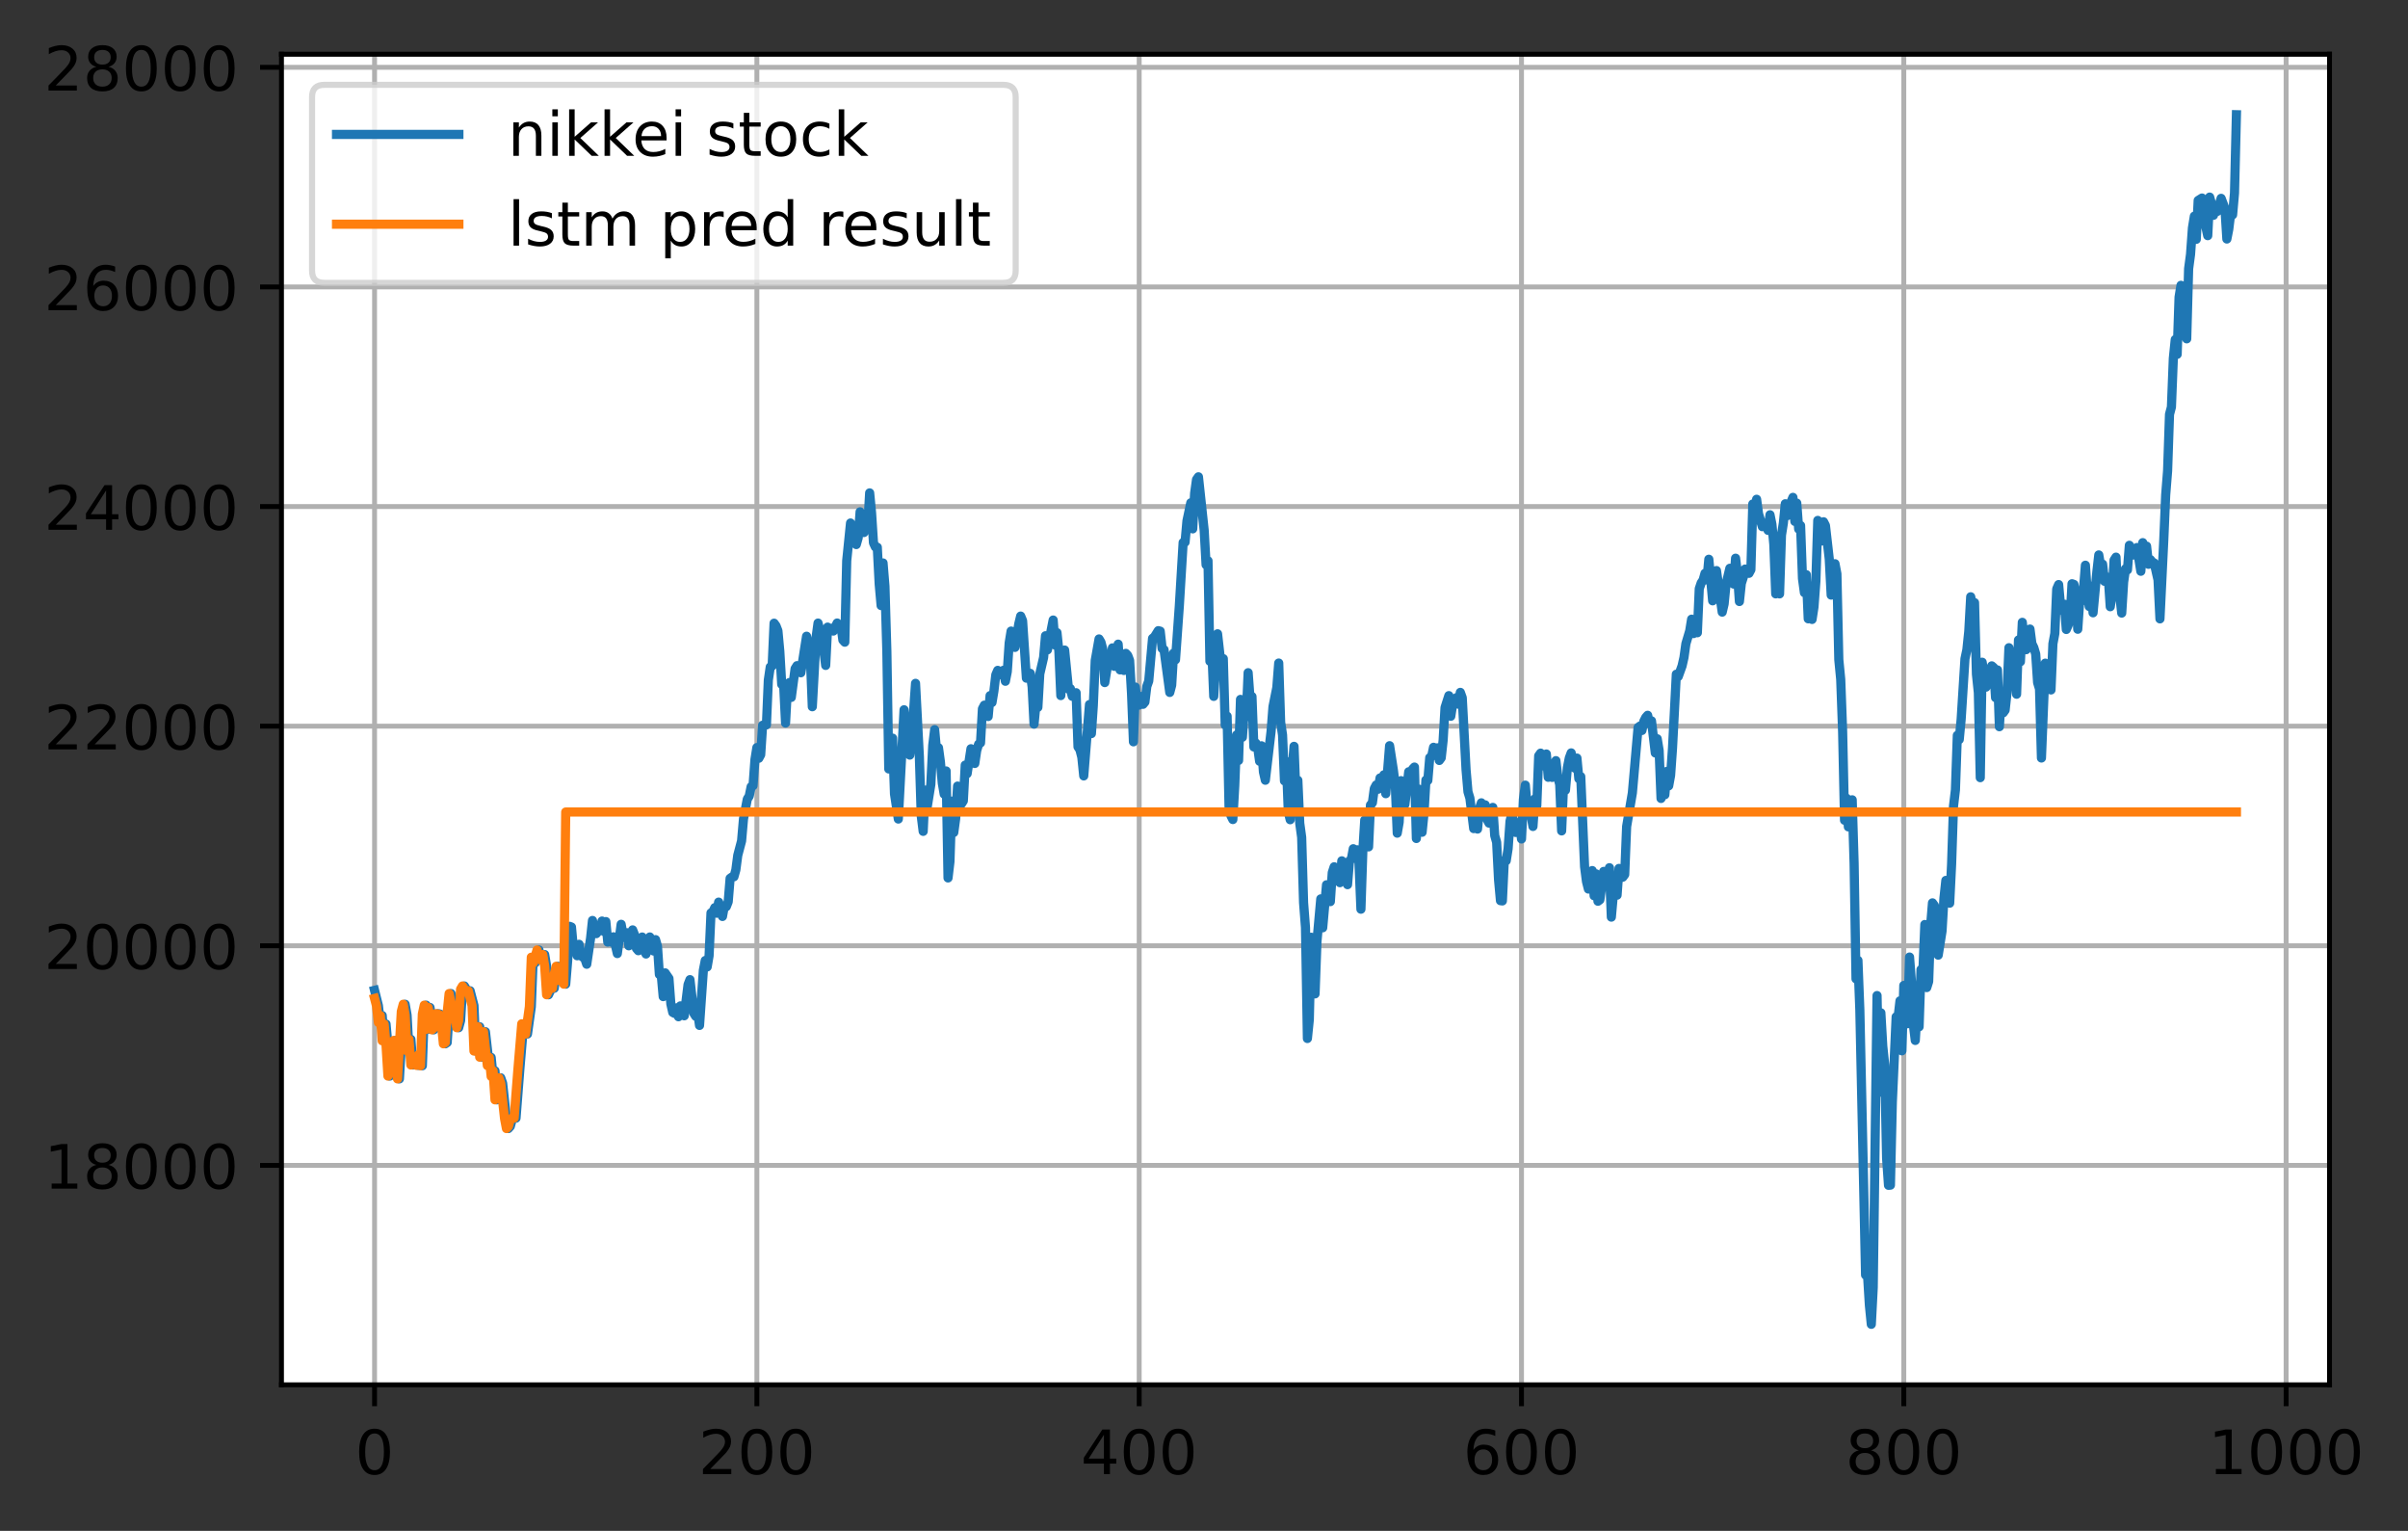 <?xml version="1.0" encoding="utf-8" standalone="no"?>
<!DOCTYPE svg PUBLIC "-//W3C//DTD SVG 1.1//EN"
  "http://www.w3.org/Graphics/SVG/1.1/DTD/svg11.dtd">
<!-- Created with matplotlib (https://matplotlib.org/) -->
<svg height="250.183pt" version="1.1" viewBox="0 0 393.644 250.183" width="393.644pt" xmlns="http://www.w3.org/2000/svg" xmlns:xlink="http://www.w3.org/1999/xlink">
 <rect x="0" y="0" width="393.644" height="250.183" fill="#333333" stroke="none"/>
 <defs>
  <style type="text/css">*{stroke-linecap:butt;stroke-linejoin:round;}</style>
 </defs>
 <g id="figure_1">
  <g id="patch_1">
   <path d="M 0 250.183 
L 393.644 250.183 
L 393.644 0 
L 0 0 
z
" style="fill:none;"/>
  </g>
  <g id="axes_1">
   <g id="patch_2">
    <path d="M 46.013 226.305 
L 380.812 226.305 
L 380.812 8.865 
L 46.013 8.865 
z
" style="fill:#ffffff;"/>
   </g>
   <g id="matplotlib.axis_1">
    <g id="xtick_1">
     <g id="line2d_1">
      <path clip-path="url(#p14990eeaae)" d="M 61.231 226.305 
L 61.231 8.865 
" style="fill:none;stroke:#b0b0b0;stroke-linecap:square;stroke-width:0.8;"/>
     </g>
     <g id="line2d_2">
      <defs>
       <path d="M 0 0 
L 0 3.5 
" id="mc5fdf3aca5" style="stroke:#000000;stroke-width:0.8;"/>
      </defs>
      <g>
       <use style="stroke:#000000;stroke-width:0.8;" x="61.231" xlink:href="#mc5fdf3aca5" y="226.305"/>
      </g>
     </g>
     <g id="text_1">
      <!-- 0 -->
      <g transform="translate(58.049 240.904)scale(0.1 -0.1)">
       <defs>
        <path d="M 31.781 66.406 
Q 24.172 66.406 20.328 58.906 
Q 16.5 51.422 16.5 36.375 
Q 16.5 21.391 20.328 13.891 
Q 24.172 6.391 31.781 6.391 
Q 39.453 6.391 43.281 13.891 
Q 47.125 21.391 47.125 36.375 
Q 47.125 51.422 43.281 58.906 
Q 39.453 66.406 31.781 66.406 
z
M 31.781 74.219 
Q 44.047 74.219 50.516 64.516 
Q 56.984 54.828 56.984 36.375 
Q 56.984 17.969 50.516 8.266 
Q 44.047 -1.422 31.781 -1.422 
Q 19.531 -1.422 13.062 8.266 
Q 6.594 17.969 6.594 36.375 
Q 6.594 54.828 13.062 64.516 
Q 19.531 74.219 31.781 74.219 
z
" id="DejaVuSans-48"/>
       </defs>
       <use xlink:href="#DejaVuSans-48"/>
      </g>
     </g>
    </g>
    <g id="xtick_2">
     <g id="line2d_3">
      <path clip-path="url(#p14990eeaae)" d="M 123.728 226.305 
L 123.728 8.865 
" style="fill:none;stroke:#b0b0b0;stroke-linecap:square;stroke-width:0.8;"/>
     </g>
     <g id="line2d_4">
      <g>
       <use style="stroke:#000000;stroke-width:0.8;" x="123.728" xlink:href="#mc5fdf3aca5" y="226.305"/>
      </g>
     </g>
     <g id="text_2">
      <!-- 200 -->
      <g transform="translate(114.185 240.904)scale(0.1 -0.1)">
       <defs>
        <path d="M 19.188 8.297 
L 53.609 8.297 
L 53.609 0 
L 7.328 0 
L 7.328 8.297 
Q 12.938 14.109 22.625 23.891 
Q 32.328 33.688 34.812 36.531 
Q 39.547 41.844 41.422 45.531 
Q 43.312 49.219 43.312 52.781 
Q 43.312 58.594 39.234 62.25 
Q 35.156 65.922 28.609 65.922 
Q 23.969 65.922 18.812 64.312 
Q 13.672 62.703 7.812 59.422 
L 7.812 69.391 
Q 13.766 71.781 18.938 73 
Q 24.125 74.219 28.422 74.219 
Q 39.75 74.219 46.484 68.547 
Q 53.219 62.891 53.219 53.422 
Q 53.219 48.922 51.531 44.891 
Q 49.859 40.875 45.406 35.406 
Q 44.188 33.984 37.641 27.219 
Q 31.109 20.453 19.188 8.297 
z
" id="DejaVuSans-50"/>
       </defs>
       <use xlink:href="#DejaVuSans-50"/>
       <use x="63.623" xlink:href="#DejaVuSans-48"/>
       <use x="127.246" xlink:href="#DejaVuSans-48"/>
      </g>
     </g>
    </g>
    <g id="xtick_3">
     <g id="line2d_5">
      <path clip-path="url(#p14990eeaae)" d="M 186.226 226.305 
L 186.226 8.865 
" style="fill:none;stroke:#b0b0b0;stroke-linecap:square;stroke-width:0.8;"/>
     </g>
     <g id="line2d_6">
      <g>
       <use style="stroke:#000000;stroke-width:0.8;" x="186.226" xlink:href="#mc5fdf3aca5" y="226.305"/>
      </g>
     </g>
     <g id="text_3">
      <!-- 400 -->
      <g transform="translate(176.682 240.904)scale(0.1 -0.1)">
       <defs>
        <path d="M 37.797 64.312 
L 12.891 25.391 
L 37.797 25.391 
z
M 35.203 72.906 
L 47.609 72.906 
L 47.609 25.391 
L 58.016 25.391 
L 58.016 17.188 
L 47.609 17.188 
L 47.609 0 
L 37.797 0 
L 37.797 17.188 
L 4.891 17.188 
L 4.891 26.703 
z
" id="DejaVuSans-52"/>
       </defs>
       <use xlink:href="#DejaVuSans-52"/>
       <use x="63.623" xlink:href="#DejaVuSans-48"/>
       <use x="127.246" xlink:href="#DejaVuSans-48"/>
      </g>
     </g>
    </g>
    <g id="xtick_4">
     <g id="line2d_7">
      <path clip-path="url(#p14990eeaae)" d="M 248.724 226.305 
L 248.724 8.865 
" style="fill:none;stroke:#b0b0b0;stroke-linecap:square;stroke-width:0.8;"/>
     </g>
     <g id="line2d_8">
      <g>
       <use style="stroke:#000000;stroke-width:0.8;" x="248.724" xlink:href="#mc5fdf3aca5" y="226.305"/>
      </g>
     </g>
     <g id="text_4">
      <!-- 600 -->
      <g transform="translate(239.18 240.904)scale(0.1 -0.1)">
       <defs>
        <path d="M 33.016 40.375 
Q 26.375 40.375 22.484 35.828 
Q 18.609 31.297 18.609 23.391 
Q 18.609 15.531 22.484 10.953 
Q 26.375 6.391 33.016 6.391 
Q 39.656 6.391 43.531 10.953 
Q 47.406 15.531 47.406 23.391 
Q 47.406 31.297 43.531 35.828 
Q 39.656 40.375 33.016 40.375 
z
M 52.594 71.297 
L 52.594 62.312 
Q 48.875 64.062 45.094 64.984 
Q 41.312 65.922 37.594 65.922 
Q 27.828 65.922 22.672 59.328 
Q 17.531 52.734 16.797 39.406 
Q 19.672 43.656 24.016 45.922 
Q 28.375 48.188 33.594 48.188 
Q 44.578 48.188 50.953 41.516 
Q 57.328 34.859 57.328 23.391 
Q 57.328 12.156 50.688 5.359 
Q 44.047 -1.422 33.016 -1.422 
Q 20.359 -1.422 13.672 8.266 
Q 6.984 17.969 6.984 36.375 
Q 6.984 53.656 15.188 63.938 
Q 23.391 74.219 37.203 74.219 
Q 40.922 74.219 44.703 73.484 
Q 48.484 72.75 52.594 71.297 
z
" id="DejaVuSans-54"/>
       </defs>
       <use xlink:href="#DejaVuSans-54"/>
       <use x="63.623" xlink:href="#DejaVuSans-48"/>
       <use x="127.246" xlink:href="#DejaVuSans-48"/>
      </g>
     </g>
    </g>
    <g id="xtick_5">
     <g id="line2d_9">
      <path clip-path="url(#p14990eeaae)" d="M 311.221 226.305 
L 311.221 8.865 
" style="fill:none;stroke:#b0b0b0;stroke-linecap:square;stroke-width:0.8;"/>
     </g>
     <g id="line2d_10">
      <g>
       <use style="stroke:#000000;stroke-width:0.8;" x="311.221" xlink:href="#mc5fdf3aca5" y="226.305"/>
      </g>
     </g>
     <g id="text_5">
      <!-- 800 -->
      <g transform="translate(301.678 240.904)scale(0.1 -0.1)">
       <defs>
        <path d="M 31.781 34.625 
Q 24.75 34.625 20.719 30.859 
Q 16.703 27.094 16.703 20.516 
Q 16.703 13.922 20.719 10.156 
Q 24.75 6.391 31.781 6.391 
Q 38.812 6.391 42.859 10.172 
Q 46.922 13.969 46.922 20.516 
Q 46.922 27.094 42.891 30.859 
Q 38.875 34.625 31.781 34.625 
z
M 21.922 38.812 
Q 15.578 40.375 12.031 44.719 
Q 8.5 49.078 8.5 55.328 
Q 8.5 64.062 14.719 69.141 
Q 20.953 74.219 31.781 74.219 
Q 42.672 74.219 48.875 69.141 
Q 55.078 64.062 55.078 55.328 
Q 55.078 49.078 51.531 44.719 
Q 48 40.375 41.703 38.812 
Q 48.828 37.156 52.797 32.312 
Q 56.781 27.484 56.781 20.516 
Q 56.781 9.906 50.312 4.234 
Q 43.844 -1.422 31.781 -1.422 
Q 19.734 -1.422 13.25 4.234 
Q 6.781 9.906 6.781 20.516 
Q 6.781 27.484 10.781 32.312 
Q 14.797 37.156 21.922 38.812 
z
M 18.312 54.391 
Q 18.312 48.734 21.844 45.562 
Q 25.391 42.391 31.781 42.391 
Q 38.141 42.391 41.719 45.562 
Q 45.312 48.734 45.312 54.391 
Q 45.312 60.062 41.719 63.234 
Q 38.141 66.406 31.781 66.406 
Q 25.391 66.406 21.844 63.234 
Q 18.312 60.062 18.312 54.391 
z
" id="DejaVuSans-56"/>
       </defs>
       <use xlink:href="#DejaVuSans-56"/>
       <use x="63.623" xlink:href="#DejaVuSans-48"/>
       <use x="127.246" xlink:href="#DejaVuSans-48"/>
      </g>
     </g>
    </g>
    <g id="xtick_6">
     <g id="line2d_11">
      <path clip-path="url(#p14990eeaae)" d="M 373.719 226.305 
L 373.719 8.865 
" style="fill:none;stroke:#b0b0b0;stroke-linecap:square;stroke-width:0.8;"/>
     </g>
     <g id="line2d_12">
      <g>
       <use style="stroke:#000000;stroke-width:0.8;" x="373.719" xlink:href="#mc5fdf3aca5" y="226.305"/>
      </g>
     </g>
     <g id="text_6">
      <!-- 1000 -->
      <g transform="translate(360.994 240.904)scale(0.1 -0.1)">
       <defs>
        <path d="M 12.406 8.297 
L 28.516 8.297 
L 28.516 63.922 
L 10.984 60.406 
L 10.984 69.391 
L 28.422 72.906 
L 38.281 72.906 
L 38.281 8.297 
L 54.391 8.297 
L 54.391 0 
L 12.406 0 
z
" id="DejaVuSans-49"/>
       </defs>
       <use xlink:href="#DejaVuSans-49"/>
       <use x="63.623" xlink:href="#DejaVuSans-48"/>
       <use x="127.246" xlink:href="#DejaVuSans-48"/>
       <use x="190.869" xlink:href="#DejaVuSans-48"/>
      </g>
     </g>
    </g>
   </g>
   <g id="matplotlib.axis_2">
    <g id="ytick_1">
     <g id="line2d_13">
      <path clip-path="url(#p14990eeaae)" d="M 46.013 190.452 
L 380.812 190.452 
" style="fill:none;stroke:#b0b0b0;stroke-linecap:square;stroke-width:0.8;"/>
     </g>
     <g id="line2d_14">
      <defs>
       <path d="M 0 0 
L -3.5 0 
" id="m6dbe20a1f6" style="stroke:#000000;stroke-width:0.8;"/>
      </defs>
      <g>
       <use style="stroke:#000000;stroke-width:0.8;" x="46.013" xlink:href="#m6dbe20a1f6" y="190.452"/>
      </g>
     </g>
     <g id="text_7">
      <!-- 18000 -->
      <g transform="translate(7.2 194.251)scale(0.1 -0.1)">
       <use xlink:href="#DejaVuSans-49"/>
       <use x="63.623" xlink:href="#DejaVuSans-56"/>
       <use x="127.246" xlink:href="#DejaVuSans-48"/>
       <use x="190.869" xlink:href="#DejaVuSans-48"/>
       <use x="254.492" xlink:href="#DejaVuSans-48"/>
      </g>
     </g>
    </g>
    <g id="ytick_2">
     <g id="line2d_15">
      <path clip-path="url(#p14990eeaae)" d="M 46.013 154.561 
L 380.812 154.561 
" style="fill:none;stroke:#b0b0b0;stroke-linecap:square;stroke-width:0.8;"/>
     </g>
     <g id="line2d_16">
      <g>
       <use style="stroke:#000000;stroke-width:0.8;" x="46.013" xlink:href="#m6dbe20a1f6" y="154.561"/>
      </g>
     </g>
     <g id="text_8">
      <!-- 20000 -->
      <g transform="translate(7.2 158.36)scale(0.1 -0.1)">
       <use xlink:href="#DejaVuSans-50"/>
       <use x="63.623" xlink:href="#DejaVuSans-48"/>
       <use x="127.246" xlink:href="#DejaVuSans-48"/>
       <use x="190.869" xlink:href="#DejaVuSans-48"/>
       <use x="254.492" xlink:href="#DejaVuSans-48"/>
      </g>
     </g>
    </g>
    <g id="ytick_3">
     <g id="line2d_17">
      <path clip-path="url(#p14990eeaae)" d="M 46.013 118.671 
L 380.812 118.671 
" style="fill:none;stroke:#b0b0b0;stroke-linecap:square;stroke-width:0.8;"/>
     </g>
     <g id="line2d_18">
      <g>
       <use style="stroke:#000000;stroke-width:0.8;" x="46.013" xlink:href="#m6dbe20a1f6" y="118.671"/>
      </g>
     </g>
     <g id="text_9">
      <!-- 22000 -->
      <g transform="translate(7.2 122.47)scale(0.1 -0.1)">
       <use xlink:href="#DejaVuSans-50"/>
       <use x="63.623" xlink:href="#DejaVuSans-50"/>
       <use x="127.246" xlink:href="#DejaVuSans-48"/>
       <use x="190.869" xlink:href="#DejaVuSans-48"/>
       <use x="254.492" xlink:href="#DejaVuSans-48"/>
      </g>
     </g>
    </g>
    <g id="ytick_4">
     <g id="line2d_19">
      <path clip-path="url(#p14990eeaae)" d="M 46.013 82.78 
L 380.812 82.78 
" style="fill:none;stroke:#b0b0b0;stroke-linecap:square;stroke-width:0.8;"/>
     </g>
     <g id="line2d_20">
      <g>
       <use style="stroke:#000000;stroke-width:0.8;" x="46.013" xlink:href="#m6dbe20a1f6" y="82.78"/>
      </g>
     </g>
     <g id="text_10">
      <!-- 24000 -->
      <g transform="translate(7.2 86.579)scale(0.1 -0.1)">
       <use xlink:href="#DejaVuSans-50"/>
       <use x="63.623" xlink:href="#DejaVuSans-52"/>
       <use x="127.246" xlink:href="#DejaVuSans-48"/>
       <use x="190.869" xlink:href="#DejaVuSans-48"/>
       <use x="254.492" xlink:href="#DejaVuSans-48"/>
      </g>
     </g>
    </g>
    <g id="ytick_5">
     <g id="line2d_21">
      <path clip-path="url(#p14990eeaae)" d="M 46.013 46.89 
L 380.812 46.89 
" style="fill:none;stroke:#b0b0b0;stroke-linecap:square;stroke-width:0.8;"/>
     </g>
     <g id="line2d_22">
      <g>
       <use style="stroke:#000000;stroke-width:0.8;" x="46.013" xlink:href="#m6dbe20a1f6" y="46.89"/>
      </g>
     </g>
     <g id="text_11">
      <!-- 26000 -->
      <g transform="translate(7.2 50.689)scale(0.1 -0.1)">
       <use xlink:href="#DejaVuSans-50"/>
       <use x="63.623" xlink:href="#DejaVuSans-54"/>
       <use x="127.246" xlink:href="#DejaVuSans-48"/>
       <use x="190.869" xlink:href="#DejaVuSans-48"/>
       <use x="254.492" xlink:href="#DejaVuSans-48"/>
      </g>
     </g>
    </g>
    <g id="ytick_6">
     <g id="line2d_23">
      <path clip-path="url(#p14990eeaae)" d="M 46.013 10.999 
L 380.812 10.999 
" style="fill:none;stroke:#b0b0b0;stroke-linecap:square;stroke-width:0.8;"/>
     </g>
     <g id="line2d_24">
      <g>
       <use style="stroke:#000000;stroke-width:0.8;" x="46.013" xlink:href="#m6dbe20a1f6" y="10.999"/>
      </g>
     </g>
     <g id="text_12">
      <!-- 28000 -->
      <g transform="translate(7.2 14.798)scale(0.1 -0.1)">
       <use xlink:href="#DejaVuSans-50"/>
       <use x="63.623" xlink:href="#DejaVuSans-56"/>
       <use x="127.246" xlink:href="#DejaVuSans-48"/>
       <use x="190.869" xlink:href="#DejaVuSans-48"/>
       <use x="254.492" xlink:href="#DejaVuSans-48"/>
      </g>
     </g>
    </g>
   </g>
   <g id="line2d_25">
    <path clip-path="url(#p14990eeaae)" d="M 61.231 161.844 
L 61.856 164.353 
L 62.168 167.097 
L 62.481 165.962 
L 62.793 170.089 
L 63.106 167.351 
L 63.418 170.797 
L 63.731 175.853 
L 64.043 174.402 
L 64.356 171.21 
L 64.668 170.032 
L 64.981 174.462 
L 65.293 176.311 
L 65.918 165.286 
L 66.23 164.119 
L 66.543 165.887 
L 66.855 171.765 
L 67.168 169.849 
L 67.48 174.039 
L 67.793 173.974 
L 68.105 172.924 
L 68.418 174.108 
L 68.73 172.37 
L 69.043 174.163 
L 69.355 165.707 
L 69.668 164.267 
L 69.98 168.218 
L 70.293 164.647 
L 70.918 168.296 
L 71.23 168.001 
L 71.543 165.661 
L 71.855 165.69 
L 72.168 165.841 
L 72.48 167.418 
L 72.793 170.578 
L 73.105 170.371 
L 73.418 165.444 
L 73.73 162.371 
L 74.355 165.703 
L 74.668 166.331 
L 74.98 167.948 
L 75.293 166.79 
L 75.605 161.657 
L 75.918 161.134 
L 76.543 162.145 
L 76.855 161.916 
L 77.48 164.326 
L 77.793 171.764 
L 78.105 170.976 
L 78.418 167.795 
L 78.73 172.765 
L 79.043 168.866 
L 79.355 168.604 
L 79.98 174.135 
L 80.292 172.807 
L 80.605 175.912 
L 80.917 174.996 
L 81.23 179.737 
L 81.542 178.525 
L 81.855 176.134 
L 82.167 177.031 
L 82.792 182.792 
L 83.105 184.429 
L 83.417 184.077 
L 83.73 182.94 
L 84.042 182.696 
L 84.355 182.727 
L 84.98 174.734 
L 85.605 167.313 
L 85.917 167.987 
L 86.23 168.976 
L 86.855 164.508 
L 87.167 156.433 
L 87.48 157.379 
L 88.105 155.251 
L 88.417 156.645 
L 88.73 156.897 
L 89.042 156 
L 89.355 157.883 
L 89.667 162.567 
L 89.98 161.905 
L 90.292 160.335 
L 90.605 161.501 
L 90.917 159.174 
L 91.23 157.915 
L 91.542 160.181 
L 92.167 160.342 
L 92.48 160.832 
L 92.792 157.073 
L 93.104 151.38 
L 93.417 151.496 
L 93.729 154.922 
L 94.042 154.837 
L 94.354 156.19 
L 94.667 154.323 
L 94.979 156.202 
L 95.604 156.652 
L 95.917 157.579 
L 96.542 153.345 
L 96.854 150.426 
L 97.167 152.071 
L 97.479 152.578 
L 98.104 151.809 
L 98.417 150.522 
L 98.729 152.221 
L 99.042 150.608 
L 99.354 153.961 
L 99.667 153.56 
L 99.979 153.981 
L 100.292 153.096 
L 100.917 155.834 
L 101.542 151.053 
L 101.854 152.796 
L 102.167 152.77 
L 102.479 152.428 
L 102.792 154.563 
L 103.104 154.187 
L 103.417 151.967 
L 103.729 152.771 
L 104.042 154.998 
L 104.354 155.365 
L 104.667 153.661 
L 104.979 153.132 
L 105.292 155.282 
L 105.604 155.904 
L 105.917 154.816 
L 106.229 153.125 
L 106.541 154.036 
L 106.854 155.417 
L 107.166 153.558 
L 107.479 154.633 
L 107.791 159.25 
L 108.104 159.411 
L 108.416 162.868 
L 108.729 158.988 
L 109.354 159.898 
L 109.666 164.065 
L 109.979 165.452 
L 110.291 165.618 
L 110.604 164.707 
L 110.916 166.158 
L 111.229 164.384 
L 111.541 164.433 
L 111.854 166 
L 112.479 160.91 
L 112.791 160.098 
L 113.416 165.583 
L 113.729 166.083 
L 114.041 165.391 
L 114.354 167.575 
L 114.979 158.57 
L 115.291 156.969 
L 115.604 158.017 
L 115.916 156.185 
L 116.229 149.189 
L 116.541 148.99 
L 116.854 148.326 
L 117.166 149.241 
L 117.479 147.427 
L 118.104 149.769 
L 118.416 148.045 
L 118.729 148.168 
L 119.041 147.369 
L 119.354 143.542 
L 119.666 143.316 
L 119.978 143.282 
L 120.291 142.166 
L 120.603 139.783 
L 121.228 137.429 
L 121.541 133.831 
L 122.166 130.584 
L 122.478 130.101 
L 122.791 128.567 
L 123.103 128.404 
L 123.416 124.114 
L 123.728 122.167 
L 124.041 123.918 
L 124.353 123.34 
L 124.666 118.519 
L 125.291 118.462 
L 125.603 111.132 
L 125.916 108.996 
L 126.228 108.83 
L 126.541 101.845 
L 126.853 102.272 
L 127.166 103.082 
L 127.478 106.442 
L 127.791 111.834 
L 128.103 111.851 
L 128.416 118.163 
L 128.728 112.37 
L 129.041 111.55 
L 129.353 113.973 
L 129.978 109.283 
L 130.291 108.786 
L 130.603 109.77 
L 130.916 109.945 
L 131.853 103.973 
L 132.478 107.502 
L 132.791 115.494 
L 133.415 104.116 
L 133.728 101.825 
L 134.04 103.127 
L 134.353 105.067 
L 134.665 106.209 
L 134.978 108.743 
L 135.29 102.488 
L 135.603 103.094 
L 135.915 102.669 
L 136.228 103.128 
L 136.853 101.817 
L 137.165 102.651 
L 137.478 102.319 
L 137.79 104.602 
L 138.103 104.944 
L 138.415 91.639 
L 139.04 85.472 
L 139.978 88.993 
L 140.29 87.897 
L 140.603 83.645 
L 141.228 87.027 
L 141.54 86.225 
L 141.853 86.076 
L 142.165 80.552 
L 142.478 83.843 
L 142.79 88.711 
L 143.103 89.386 
L 143.415 89.432 
L 143.728 95.486 
L 144.04 98.962 
L 144.353 92.002 
L 144.665 95.799 
L 144.978 106.431 
L 145.29 125.665 
L 145.603 125.035 
L 145.915 120.629 
L 146.228 129.75 
L 146.852 133.849 
L 147.79 115.993 
L 148.102 120.015 
L 148.415 119.195 
L 148.727 123.4 
L 149.04 120.595 
L 149.665 111.675 
L 150.29 123.615 
L 150.602 133.356 
L 150.915 135.861 
L 151.227 129.119 
L 151.54 132.081 
L 152.165 128.196 
L 152.477 121.829 
L 152.79 119.243 
L 153.102 122.667 
L 153.415 122.189 
L 153.727 124.476 
L 154.04 127.986 
L 154.352 129.779 
L 154.665 125.993 
L 154.977 143.474 
L 155.29 140.813 
L 155.602 130.922 
L 155.915 136.054 
L 156.227 133.761 
L 156.54 128.463 
L 156.852 129.643 
L 157.165 131.371 
L 157.477 130.882 
L 157.79 125.034 
L 158.102 126.432 
L 158.727 122.362 
L 159.04 124.286 
L 159.352 124.767 
L 159.665 122.641 
L 159.977 121.622 
L 160.289 121.406 
L 160.602 115.832 
L 160.914 115.24 
L 161.227 115.759 
L 161.539 117.091 
L 161.852 113.68 
L 162.164 114.807 
L 162.477 112.935 
L 162.789 110.275 
L 163.102 109.554 
L 163.414 110.187 
L 163.727 110.287 
L 164.039 109.542 
L 164.352 111.333 
L 164.664 109.749 
L 164.977 105.06 
L 165.289 103.133 
L 165.602 103.991 
L 165.914 105.8 
L 166.539 101.975 
L 166.852 100.683 
L 167.164 101.437 
L 167.789 110.828 
L 168.102 110.581 
L 168.414 110.037 
L 168.727 112.239 
L 169.039 118.338 
L 169.352 115.049 
L 169.664 115.596 
L 169.977 110.13 
L 170.602 107.442 
L 170.914 103.897 
L 171.227 106.208 
L 171.852 102.909 
L 172.164 101.329 
L 172.477 105.416 
L 172.789 103.386 
L 173.102 106.462 
L 173.414 113.673 
L 173.726 108.703 
L 174.039 106.234 
L 174.664 112.603 
L 174.976 112.533 
L 175.289 113.794 
L 175.601 113.819 
L 175.914 113.206 
L 176.226 122.046 
L 176.539 122.519 
L 176.851 123.749 
L 177.164 126.8 
L 178.101 115.138 
L 178.414 119.887 
L 178.726 115.298 
L 179.039 107.951 
L 179.664 104.419 
L 179.976 104.948 
L 180.289 106.147 
L 180.601 111.547 
L 181.226 107.648 
L 181.539 108.139 
L 181.851 105.88 
L 182.164 108.893 
L 182.476 108.734 
L 182.789 105.271 
L 183.101 109.473 
L 183.414 109.246 
L 183.726 109.567 
L 184.039 106.778 
L 184.351 107.108 
L 184.664 107.932 
L 184.976 113.322 
L 185.289 121.229 
L 185.601 112.281 
L 185.914 115.006 
L 186.226 115.225 
L 186.539 113.819 
L 186.851 115.1 
L 187.163 114.728 
L 187.476 112.165 
L 187.788 111.298 
L 188.413 104.321 
L 188.726 104.073 
L 189.351 103.067 
L 189.663 103.145 
L 189.976 105.977 
L 190.288 106.165 
L 191.226 113.16 
L 191.538 111.976 
L 191.851 106.743 
L 192.163 107.821 
L 192.788 99.027 
L 193.413 88.657 
L 193.726 88.614 
L 194.038 85.114 
L 194.663 82.174 
L 194.976 86.428 
L 195.288 80.626 
L 195.601 78.37 
L 195.913 77.924 
L 196.851 86.661 
L 197.163 92.302 
L 197.476 91.644 
L 197.788 108.068 
L 198.101 106.205 
L 198.413 113.802 
L 199.038 103.577 
L 199.663 109.122 
L 199.976 107.638 
L 200.288 118.477 
L 200.6 117.035 
L 200.913 131.794 
L 201.225 133.303 
L 201.538 133.928 
L 201.85 128.41 
L 202.163 120.098 
L 202.475 124.276 
L 202.788 114.298 
L 203.1 120.483 
L 203.413 116.019 
L 203.725 117.131 
L 204.038 109.933 
L 204.35 114.18 
L 204.663 113.828 
L 204.975 122.071 
L 205.288 121.426 
L 205.6 122.195 
L 205.913 124.407 
L 206.225 121.88 
L 206.538 126.152 
L 206.85 127.508 
L 207.788 119.525 
L 208.1 115.494 
L 208.725 112.371 
L 209.038 108.357 
L 209.35 118.024 
L 209.663 120.118 
L 209.975 127.614 
L 210.288 124.437 
L 210.6 132.677 
L 210.913 133.96 
L 211.225 125.8 
L 211.538 121.969 
L 211.85 129.89 
L 212.163 127.52 
L 212.475 134.544 
L 212.788 136.833 
L 213.1 147.516 
L 213.412 151.579 
L 213.725 169.712 
L 214.037 166.637 
L 214.35 153.168 
L 214.662 154.296 
L 214.975 162.422 
L 215.287 153.862 
L 215.912 146.898 
L 216.225 151.622 
L 216.85 144.596 
L 217.162 146.616 
L 217.475 147.342 
L 217.787 142.608 
L 218.1 141.653 
L 218.412 143.383 
L 219.037 144.249 
L 219.35 140.68 
L 219.662 142.915 
L 219.975 142.634 
L 220.287 144.574 
L 220.6 140.681 
L 220.912 140.413 
L 221.225 138.702 
L 221.537 139.407 
L 221.85 138.876 
L 222.162 141.079 
L 222.475 148.582 
L 222.787 139.053 
L 223.1 134.023 
L 223.412 134.109 
L 223.725 138.399 
L 224.037 131.558 
L 224.35 131.185 
L 224.662 128.873 
L 224.975 128.285 
L 225.287 128.98 
L 225.6 127.137 
L 225.912 128.552 
L 226.225 126.629 
L 226.537 129.704 
L 227.162 121.864 
L 227.787 125.906 
L 228.099 128.433 
L 228.412 136.157 
L 228.724 134.371 
L 229.037 127.577 
L 229.349 131.408 
L 229.662 131.465 
L 230.287 126.127 
L 230.599 126.444 
L 230.912 125.689 
L 231.224 125.358 
L 231.537 137.027 
L 231.849 128.928 
L 232.162 129.82 
L 232.474 136.01 
L 232.787 132.923 
L 233.099 127.481 
L 233.412 127.548 
L 233.724 123.817 
L 234.037 123.607 
L 234.349 122.125 
L 234.662 122.948 
L 234.974 122.213 
L 235.287 124.277 
L 235.599 123.85 
L 235.912 120.994 
L 236.224 115.636 
L 236.849 113.683 
L 237.162 117.054 
L 237.474 115.072 
L 237.787 114.76 
L 238.099 114.01 
L 238.412 115.082 
L 238.724 113.151 
L 239.037 114.028 
L 239.662 125.802 
L 239.974 129.4 
L 240.286 130.426 
L 240.911 135.41 
L 241.224 133.232 
L 241.536 135.486 
L 241.849 132.128 
L 242.161 131.201 
L 242.474 131.727 
L 242.786 131.531 
L 243.099 133.904 
L 243.411 134.512 
L 244.036 131.948 
L 244.349 136.556 
L 244.661 137.647 
L 244.974 143.773 
L 245.286 147.188 
L 245.599 147.23 
L 245.911 140.634 
L 246.224 140.671 
L 246.536 138.685 
L 246.849 134.204 
L 247.161 132.95 
L 247.786 136.042 
L 248.099 134.518 
L 248.411 134.391 
L 248.724 137.106 
L 249.036 130.625 
L 249.349 128.31 
L 249.661 131.975 
L 249.974 131.484 
L 250.599 135.062 
L 250.911 130.547 
L 251.224 131.665 
L 251.536 123.517 
L 251.849 123.08 
L 252.161 125.164 
L 252.786 123.222 
L 253.099 127.027 
L 253.411 126.474 
L 253.723 127.043 
L 254.036 125.068 
L 254.348 124.307 
L 254.661 127.011 
L 254.973 128.196 
L 255.286 135.786 
L 255.598 128.236 
L 255.911 129.137 
L 256.223 125.474 
L 256.536 123.883 
L 256.848 123.04 
L 257.161 124.805 
L 257.473 125.547 
L 257.786 123.887 
L 258.098 127.257 
L 258.411 126.908 
L 259.036 141.635 
L 259.348 144.058 
L 259.661 145.291 
L 260.286 142.272 
L 260.598 146.388 
L 260.911 142.805 
L 261.223 147.282 
L 261.536 147.046 
L 262.161 142.408 
L 262.473 143.461 
L 262.786 143.291 
L 263.098 141.804 
L 263.411 149.877 
L 263.723 146.377 
L 264.036 145.958 
L 264.348 146.29 
L 264.661 141.921 
L 264.973 143.432 
L 265.286 143.343 
L 265.598 142.912 
L 265.911 135.074 
L 266.848 129.58 
L 267.785 118.881 
L 268.098 118.647 
L 268.41 119.376 
L 268.723 117.873 
L 269.035 117.251 
L 269.348 116.897 
L 269.66 118.309 
L 269.973 117.805 
L 270.598 123.052 
L 270.91 120.73 
L 271.223 122.644 
L 271.535 130.483 
L 271.848 129.255 
L 272.16 129.882 
L 272.473 126.068 
L 272.785 128.426 
L 273.098 126.711 
L 273.41 122.28 
L 274.035 110.184 
L 274.348 110.562 
L 274.973 108.821 
L 275.285 107.448 
L 275.598 105.201 
L 276.223 103.107 
L 276.535 101.19 
L 276.848 103.541 
L 277.16 102.035 
L 277.473 103.403 
L 277.785 96.203 
L 278.098 95.273 
L 278.41 94.798 
L 278.723 93.693 
L 279.035 94.771 
L 279.348 91.394 
L 279.973 98.185 
L 280.597 93.247 
L 281.535 100.033 
L 281.847 98.7 
L 282.16 95.471 
L 282.785 92.87 
L 283.097 93.383 
L 283.41 95.451 
L 283.722 91.223 
L 284.035 93.91 
L 284.347 98.299 
L 284.66 95.34 
L 284.972 94.366 
L 285.285 92.996 
L 285.91 93.693 
L 286.222 93.102 
L 286.535 82.366 
L 286.847 83.635 
L 287.16 81.594 
L 287.472 83.957 
L 288.097 86.071 
L 288.722 85.821 
L 289.035 86.677 
L 289.347 84.128 
L 289.66 85.692 
L 289.972 88.942 
L 290.285 97.049 
L 290.597 90.394 
L 290.91 97.051 
L 291.222 87.448 
L 291.535 85.462 
L 291.847 82.329 
L 292.16 84.277 
L 292.472 83.98 
L 292.785 82.04 
L 293.097 81.282 
L 293.41 85.211 
L 293.722 82.218 
L 294.034 86.451 
L 294.347 85.882 
L 294.659 94.561 
L 294.972 96.855 
L 295.284 93.917 
L 295.597 101.125 
L 295.909 97.043 
L 296.222 101.229 
L 296.534 99.208 
L 296.847 94.991 
L 297.159 85.049 
L 297.472 85.867 
L 297.784 88.415 
L 298.097 85.271 
L 298.409 85.872 
L 299.034 91.336 
L 299.347 97.248 
L 299.659 93.535 
L 299.972 92.127 
L 300.284 93.785 
L 300.597 107.807 
L 300.909 111.023 
L 301.222 119.6 
L 301.534 134.051 
L 301.847 130.441 
L 302.159 135.131 
L 302.472 134.82 
L 302.784 130.71 
L 303.097 141.107 
L 303.409 159.967 
L 303.722 156.946 
L 304.034 165.04 
L 304.972 208.36 
L 305.284 208.19 
L 305.597 213.304 
L 305.909 216.422 
L 306.222 210.411 
L 306.847 162.697 
L 307.159 178.525 
L 307.471 165.518 
L 307.784 170.982 
L 308.096 173.996 
L 308.409 189.278 
L 308.721 193.705 
L 309.034 193.679 
L 309.346 180.11 
L 309.971 166.168 
L 310.284 166.302 
L 310.596 163.561 
L 310.909 171.728 
L 311.221 161.043 
L 311.534 162.635 
L 311.846 167.299 
L 312.159 156.405 
L 312.471 160.499 
L 312.784 167.468 
L 313.096 170.031 
L 313.409 164.8 
L 313.721 167.805 
L 314.034 158.451 
L 314.346 158.667 
L 314.659 151.085 
L 314.971 161.392 
L 315.284 160.398 
L 315.596 151.347 
L 315.909 147.551 
L 316.221 147.985 
L 316.534 149.769 
L 316.846 156.091 
L 317.471 152.161 
L 317.784 146.783 
L 318.096 143.881 
L 318.409 144.65 
L 318.721 147.596 
L 319.034 141.252 
L 319.346 131.75 
L 319.659 129.093 
L 319.971 120.173 
L 320.284 120.862 
L 320.596 117.551 
L 321.221 107.657 
L 321.533 106.186 
L 321.846 103.171 
L 322.158 97.529 
L 322.471 99.092 
L 322.783 98.483 
L 323.096 110.184 
L 323.408 113.189 
L 323.721 127.088 
L 324.033 108.223 
L 324.658 112.292 
L 324.971 110.079 
L 325.283 110.824 
L 325.596 108.818 
L 325.908 109.082 
L 326.221 114.009 
L 326.533 109.481 
L 326.846 118.76 
L 327.158 113.5 
L 327.471 116.486 
L 327.783 116.051 
L 328.096 113.171 
L 328.408 105.85 
L 328.721 107.64 
L 329.033 110.799 
L 329.346 109.173 
L 329.658 113.452 
L 329.971 104.588 
L 330.283 108.137 
L 330.596 101.704 
L 330.908 104.846 
L 331.221 106.173 
L 331.533 105.795 
L 331.846 102.803 
L 332.158 105.183 
L 332.471 105.825 
L 332.783 106.874 
L 333.096 111.545 
L 333.408 112.583 
L 333.721 123.875 
L 334.345 108.376 
L 334.658 109.432 
L 335.283 112.75 
L 335.595 105.208 
L 335.908 103.526 
L 336.22 96.246 
L 336.533 95.533 
L 336.845 98.989 
L 337.158 99.809 
L 337.47 98.741 
L 337.783 102.868 
L 338.095 102.156 
L 338.408 100.986 
L 338.72 95.4 
L 339.033 95.506 
L 339.345 96.977 
L 339.658 102.831 
L 339.97 98.217 
L 340.283 98.248 
L 340.595 96.29 
L 340.908 92.371 
L 341.22 97.039 
L 341.533 99.111 
L 341.845 95.806 
L 342.158 100.142 
L 342.783 93.431 
L 343.095 90.689 
L 343.408 92.562 
L 343.72 92.192 
L 344.033 94.994 
L 344.345 94.26 
L 344.658 94.508 
L 344.97 99.15 
L 345.283 97.054 
L 345.595 91.544 
L 345.908 91.051 
L 346.22 97.403 
L 346.533 97.403 
L 346.845 100.189 
L 347.158 95.124 
L 347.47 92.942 
L 347.782 93.138 
L 348.095 89.114 
L 348.407 89.605 
L 348.72 90.7 
L 349.032 89.926 
L 349.345 89.479 
L 349.97 93.357 
L 350.282 88.682 
L 350.595 90.55 
L 350.907 89.25 
L 351.22 92.215 
L 351.532 91.455 
L 351.845 91.854 
L 352.157 92.008 
L 352.782 94.769 
L 353.095 101.136 
L 353.72 88.249 
L 354.032 80.891 
L 354.345 76.944 
L 354.657 67.709 
L 354.97 66.529 
L 355.282 58.561 
L 355.595 55.488 
L 355.907 57.91 
L 356.22 48.56 
L 356.532 46.627 
L 356.845 51.768 
L 357.47 55.371 
L 357.782 43.918 
L 358.095 41.563 
L 358.407 37.248 
L 358.72 35.32 
L 359.032 39.108 
L 359.345 32.757 
L 359.97 32.365 
L 360.282 33.409 
L 360.595 37.066 
L 360.907 38.508 
L 361.219 32.212 
L 361.532 33.319 
L 361.844 35.18 
L 362.157 33.746 
L 362.469 34.546 
L 363.094 32.414 
L 363.719 34.069 
L 364.032 39.059 
L 364.344 37.472 
L 364.657 34.896 
L 364.969 35.107 
L 365.282 31.564 
L 365.594 18.749 
L 365.594 18.749 
" style="fill:none;stroke:#1f77b4;stroke-linecap:square;stroke-width:1.5;"/>
   </g>
   <g id="line2d_26">
    <path clip-path="url(#p14990eeaae)" d="M 61.231 163.163 
L 61.543 164.353 
L 61.856 167.097 
L 62.168 165.962 
L 62.481 170.089 
L 62.793 167.351 
L 63.106 170.797 
L 63.418 175.853 
L 63.731 174.402 
L 64.043 171.21 
L 64.356 170.032 
L 64.668 174.462 
L 64.981 176.311 
L 65.606 165.286 
L 65.918 164.119 
L 66.23 165.887 
L 66.543 171.765 
L 66.855 169.849 
L 67.168 174.039 
L 67.48 173.974 
L 67.793 172.924 
L 68.105 174.108 
L 68.418 172.37 
L 68.73 174.163 
L 69.043 165.707 
L 69.355 164.267 
L 69.668 168.218 
L 69.98 164.647 
L 70.605 168.296 
L 70.918 168.001 
L 71.23 165.661 
L 71.543 165.69 
L 71.855 165.841 
L 72.168 167.418 
L 72.48 170.578 
L 72.793 170.371 
L 73.105 165.444 
L 73.418 162.371 
L 74.043 165.703 
L 74.355 166.331 
L 74.668 167.948 
L 74.98 166.79 
L 75.293 161.657 
L 75.605 161.134 
L 76.23 162.145 
L 76.543 161.916 
L 77.168 164.326 
L 77.48 171.764 
L 77.793 170.976 
L 78.105 167.795 
L 78.418 172.765 
L 78.73 168.866 
L 79.043 168.604 
L 79.667 174.135 
L 79.98 172.807 
L 80.292 175.912 
L 80.605 174.996 
L 80.917 179.737 
L 81.23 178.525 
L 81.542 176.134 
L 81.855 177.031 
L 82.48 182.792 
L 82.792 184.429 
L 83.105 184.077 
L 83.417 182.94 
L 83.73 182.696 
L 84.042 182.727 
L 84.667 174.734 
L 85.292 167.313 
L 85.605 167.987 
L 85.917 168.976 
L 86.542 164.508 
L 86.855 156.433 
L 87.167 157.379 
L 87.792 155.251 
L 88.105 156.645 
L 88.417 156.897 
L 88.73 156 
L 89.042 157.883 
L 89.355 162.567 
L 89.667 161.905 
L 89.98 160.335 
L 90.292 161.501 
L 90.605 159.174 
L 90.917 157.915 
L 91.23 160.181 
L 91.855 160.342 
L 92.167 160.832 
L 92.48 132.703 
L 365.594 132.703 
L 365.594 132.703 
" style="fill:none;stroke:#ff7f0e;stroke-linecap:square;stroke-width:1.5;"/>
   </g>
   <g id="patch_3">
    <path d="M 46.013 226.305 
L 46.013 8.865 
" style="fill:none;stroke:#000000;stroke-linecap:square;stroke-linejoin:miter;stroke-width:0.8;"/>
   </g>
   <g id="patch_4">
    <path d="M 380.812 226.305 
L 380.812 8.865 
" style="fill:none;stroke:#000000;stroke-linecap:square;stroke-linejoin:miter;stroke-width:0.8;"/>
   </g>
   <g id="patch_5">
    <path d="M 46.013 226.305 
L 380.812 226.305 
" style="fill:none;stroke:#000000;stroke-linecap:square;stroke-linejoin:miter;stroke-width:0.8;"/>
   </g>
   <g id="patch_6">
    <path d="M 46.013 8.865 
L 380.812 8.865 
" style="fill:none;stroke:#000000;stroke-linecap:square;stroke-linejoin:miter;stroke-width:0.8;"/>
   </g>
   <g id="legend_1">
    <g id="patch_7">
     <path d="M 53.013 46.221 
L 164.037 46.221 
Q 166.037 46.221 166.037 44.221 
L 166.037 15.865 
Q 166.037 13.865 164.037 13.865 
L 53.013 13.865 
Q 51.013 13.865 51.013 15.865 
L 51.013 44.221 
Q 51.013 46.221 53.013 46.221 
z
" style="fill:#ffffff;opacity:0.8;stroke:#cccccc;stroke-linejoin:miter;"/>
    </g>
    <g id="line2d_27">
     <path d="M 55.013 21.964 
L 75.013 21.964 
" style="fill:none;stroke:#1f77b4;stroke-linecap:square;stroke-width:1.5;"/>
    </g>
    <g id="line2d_28"/>
    <g id="text_13">
     <!-- nikkei stock -->
     <g transform="translate(83.013 25.464)scale(0.1 -0.1)">
      <defs>
       <path d="M 54.891 33.016 
L 54.891 0 
L 45.906 0 
L 45.906 32.719 
Q 45.906 40.484 42.875 44.328 
Q 39.844 48.188 33.797 48.188 
Q 26.516 48.188 22.312 43.547 
Q 18.109 38.922 18.109 30.906 
L 18.109 0 
L 9.078 0 
L 9.078 54.688 
L 18.109 54.688 
L 18.109 46.188 
Q 21.344 51.125 25.703 53.562 
Q 30.078 56 35.797 56 
Q 45.219 56 50.047 50.172 
Q 54.891 44.344 54.891 33.016 
z
" id="DejaVuSans-110"/>
       <path d="M 9.422 54.688 
L 18.406 54.688 
L 18.406 0 
L 9.422 0 
z
M 9.422 75.984 
L 18.406 75.984 
L 18.406 64.594 
L 9.422 64.594 
z
" id="DejaVuSans-105"/>
       <path d="M 9.078 75.984 
L 18.109 75.984 
L 18.109 31.109 
L 44.922 54.688 
L 56.391 54.688 
L 27.391 29.109 
L 57.625 0 
L 45.906 0 
L 18.109 26.703 
L 18.109 0 
L 9.078 0 
z
" id="DejaVuSans-107"/>
       <path d="M 56.203 29.594 
L 56.203 25.203 
L 14.891 25.203 
Q 15.484 15.922 20.484 11.062 
Q 25.484 6.203 34.422 6.203 
Q 39.594 6.203 44.453 7.469 
Q 49.312 8.734 54.109 11.281 
L 54.109 2.781 
Q 49.266 0.734 44.188 -0.344 
Q 39.109 -1.422 33.891 -1.422 
Q 20.797 -1.422 13.156 6.188 
Q 5.516 13.812 5.516 26.812 
Q 5.516 40.234 12.766 48.109 
Q 20.016 56 32.328 56 
Q 43.359 56 49.781 48.891 
Q 56.203 41.797 56.203 29.594 
z
M 47.219 32.234 
Q 47.125 39.594 43.094 43.984 
Q 39.062 48.391 32.422 48.391 
Q 24.906 48.391 20.391 44.141 
Q 15.875 39.891 15.188 32.172 
z
" id="DejaVuSans-101"/>
       <path id="DejaVuSans-32"/>
       <path d="M 44.281 53.078 
L 44.281 44.578 
Q 40.484 46.531 36.375 47.5 
Q 32.281 48.484 27.875 48.484 
Q 21.188 48.484 17.844 46.438 
Q 14.5 44.391 14.5 40.281 
Q 14.5 37.156 16.891 35.375 
Q 19.281 33.594 26.516 31.984 
L 29.594 31.297 
Q 39.156 29.25 43.188 25.516 
Q 47.219 21.781 47.219 15.094 
Q 47.219 7.469 41.188 3.016 
Q 35.156 -1.422 24.609 -1.422 
Q 20.219 -1.422 15.453 -0.562 
Q 10.688 0.297 5.422 2 
L 5.422 11.281 
Q 10.406 8.688 15.234 7.391 
Q 20.062 6.109 24.812 6.109 
Q 31.156 6.109 34.562 8.281 
Q 37.984 10.453 37.984 14.406 
Q 37.984 18.062 35.516 20.016 
Q 33.062 21.969 24.703 23.781 
L 21.578 24.516 
Q 13.234 26.266 9.516 29.906 
Q 5.812 33.547 5.812 39.891 
Q 5.812 47.609 11.281 51.797 
Q 16.75 56 26.812 56 
Q 31.781 56 36.172 55.266 
Q 40.578 54.547 44.281 53.078 
z
" id="DejaVuSans-115"/>
       <path d="M 18.312 70.219 
L 18.312 54.688 
L 36.812 54.688 
L 36.812 47.703 
L 18.312 47.703 
L 18.312 18.016 
Q 18.312 11.328 20.141 9.422 
Q 21.969 7.516 27.594 7.516 
L 36.812 7.516 
L 36.812 0 
L 27.594 0 
Q 17.188 0 13.234 3.875 
Q 9.281 7.766 9.281 18.016 
L 9.281 47.703 
L 2.688 47.703 
L 2.688 54.688 
L 9.281 54.688 
L 9.281 70.219 
z
" id="DejaVuSans-116"/>
       <path d="M 30.609 48.391 
Q 23.391 48.391 19.188 42.75 
Q 14.984 37.109 14.984 27.297 
Q 14.984 17.484 19.156 11.844 
Q 23.344 6.203 30.609 6.203 
Q 37.797 6.203 41.984 11.859 
Q 46.188 17.531 46.188 27.297 
Q 46.188 37.016 41.984 42.703 
Q 37.797 48.391 30.609 48.391 
z
M 30.609 56 
Q 42.328 56 49.016 48.375 
Q 55.719 40.766 55.719 27.297 
Q 55.719 13.875 49.016 6.219 
Q 42.328 -1.422 30.609 -1.422 
Q 18.844 -1.422 12.172 6.219 
Q 5.516 13.875 5.516 27.297 
Q 5.516 40.766 12.172 48.375 
Q 18.844 56 30.609 56 
z
" id="DejaVuSans-111"/>
       <path d="M 48.781 52.594 
L 48.781 44.188 
Q 44.969 46.297 41.141 47.344 
Q 37.312 48.391 33.406 48.391 
Q 24.656 48.391 19.812 42.844 
Q 14.984 37.312 14.984 27.297 
Q 14.984 17.281 19.812 11.734 
Q 24.656 6.203 33.406 6.203 
Q 37.312 6.203 41.141 7.25 
Q 44.969 8.297 48.781 10.406 
L 48.781 2.094 
Q 45.016 0.344 40.984 -0.531 
Q 36.969 -1.422 32.422 -1.422 
Q 20.062 -1.422 12.781 6.344 
Q 5.516 14.109 5.516 27.297 
Q 5.516 40.672 12.859 48.328 
Q 20.219 56 33.016 56 
Q 37.156 56 41.109 55.141 
Q 45.062 54.297 48.781 52.594 
z
" id="DejaVuSans-99"/>
      </defs>
      <use xlink:href="#DejaVuSans-110"/>
      <use x="63.379" xlink:href="#DejaVuSans-105"/>
      <use x="91.162" xlink:href="#DejaVuSans-107"/>
      <use x="149.072" xlink:href="#DejaVuSans-107"/>
      <use x="203.357" xlink:href="#DejaVuSans-101"/>
      <use x="264.881" xlink:href="#DejaVuSans-105"/>
      <use x="292.664" xlink:href="#DejaVuSans-32"/>
      <use x="324.451" xlink:href="#DejaVuSans-115"/>
      <use x="376.551" xlink:href="#DejaVuSans-116"/>
      <use x="415.76" xlink:href="#DejaVuSans-111"/>
      <use x="476.941" xlink:href="#DejaVuSans-99"/>
      <use x="531.922" xlink:href="#DejaVuSans-107"/>
     </g>
    </g>
    <g id="line2d_29">
     <path d="M 55.013 36.642 
L 75.013 36.642 
" style="fill:none;stroke:#ff7f0e;stroke-linecap:square;stroke-width:1.5;"/>
    </g>
    <g id="line2d_30"/>
    <g id="text_14">
     <!-- lstm pred result -->
     <g transform="translate(83.013 40.142)scale(0.1 -0.1)">
      <defs>
       <path d="M 9.422 75.984 
L 18.406 75.984 
L 18.406 0 
L 9.422 0 
z
" id="DejaVuSans-108"/>
       <path d="M 52 44.188 
Q 55.375 50.25 60.062 53.125 
Q 64.75 56 71.094 56 
Q 79.641 56 84.281 50.016 
Q 88.922 44.047 88.922 33.016 
L 88.922 0 
L 79.891 0 
L 79.891 32.719 
Q 79.891 40.578 77.094 44.375 
Q 74.312 48.188 68.609 48.188 
Q 61.625 48.188 57.562 43.547 
Q 53.516 38.922 53.516 30.906 
L 53.516 0 
L 44.484 0 
L 44.484 32.719 
Q 44.484 40.625 41.703 44.406 
Q 38.922 48.188 33.109 48.188 
Q 26.219 48.188 22.156 43.531 
Q 18.109 38.875 18.109 30.906 
L 18.109 0 
L 9.078 0 
L 9.078 54.688 
L 18.109 54.688 
L 18.109 46.188 
Q 21.188 51.219 25.484 53.609 
Q 29.781 56 35.688 56 
Q 41.656 56 45.828 52.969 
Q 50 49.953 52 44.188 
z
" id="DejaVuSans-109"/>
       <path d="M 18.109 8.203 
L 18.109 -20.797 
L 9.078 -20.797 
L 9.078 54.688 
L 18.109 54.688 
L 18.109 46.391 
Q 20.953 51.266 25.266 53.625 
Q 29.594 56 35.594 56 
Q 45.562 56 51.781 48.094 
Q 58.016 40.188 58.016 27.297 
Q 58.016 14.406 51.781 6.484 
Q 45.562 -1.422 35.594 -1.422 
Q 29.594 -1.422 25.266 0.953 
Q 20.953 3.328 18.109 8.203 
z
M 48.688 27.297 
Q 48.688 37.203 44.609 42.844 
Q 40.531 48.484 33.406 48.484 
Q 26.266 48.484 22.188 42.844 
Q 18.109 37.203 18.109 27.297 
Q 18.109 17.391 22.188 11.75 
Q 26.266 6.109 33.406 6.109 
Q 40.531 6.109 44.609 11.75 
Q 48.688 17.391 48.688 27.297 
z
" id="DejaVuSans-112"/>
       <path d="M 41.109 46.297 
Q 39.594 47.172 37.812 47.578 
Q 36.031 48 33.891 48 
Q 26.266 48 22.188 43.047 
Q 18.109 38.094 18.109 28.812 
L 18.109 0 
L 9.078 0 
L 9.078 54.688 
L 18.109 54.688 
L 18.109 46.188 
Q 20.953 51.172 25.484 53.578 
Q 30.031 56 36.531 56 
Q 37.453 56 38.578 55.875 
Q 39.703 55.766 41.062 55.516 
z
" id="DejaVuSans-114"/>
       <path d="M 45.406 46.391 
L 45.406 75.984 
L 54.391 75.984 
L 54.391 0 
L 45.406 0 
L 45.406 8.203 
Q 42.578 3.328 38.25 0.953 
Q 33.938 -1.422 27.875 -1.422 
Q 17.969 -1.422 11.734 6.484 
Q 5.516 14.406 5.516 27.297 
Q 5.516 40.188 11.734 48.094 
Q 17.969 56 27.875 56 
Q 33.938 56 38.25 53.625 
Q 42.578 51.266 45.406 46.391 
z
M 14.797 27.297 
Q 14.797 17.391 18.875 11.75 
Q 22.953 6.109 30.078 6.109 
Q 37.203 6.109 41.297 11.75 
Q 45.406 17.391 45.406 27.297 
Q 45.406 37.203 41.297 42.844 
Q 37.203 48.484 30.078 48.484 
Q 22.953 48.484 18.875 42.844 
Q 14.797 37.203 14.797 27.297 
z
" id="DejaVuSans-100"/>
       <path d="M 8.5 21.578 
L 8.5 54.688 
L 17.484 54.688 
L 17.484 21.922 
Q 17.484 14.156 20.5 10.266 
Q 23.531 6.391 29.594 6.391 
Q 36.859 6.391 41.078 11.031 
Q 45.312 15.672 45.312 23.688 
L 45.312 54.688 
L 54.297 54.688 
L 54.297 0 
L 45.312 0 
L 45.312 8.406 
Q 42.047 3.422 37.719 1 
Q 33.406 -1.422 27.688 -1.422 
Q 18.266 -1.422 13.375 4.438 
Q 8.5 10.297 8.5 21.578 
z
M 31.109 56 
z
" id="DejaVuSans-117"/>
      </defs>
      <use xlink:href="#DejaVuSans-108"/>
      <use x="27.783" xlink:href="#DejaVuSans-115"/>
      <use x="79.883" xlink:href="#DejaVuSans-116"/>
      <use x="119.092" xlink:href="#DejaVuSans-109"/>
      <use x="216.504" xlink:href="#DejaVuSans-32"/>
      <use x="248.291" xlink:href="#DejaVuSans-112"/>
      <use x="311.768" xlink:href="#DejaVuSans-114"/>
      <use x="350.631" xlink:href="#DejaVuSans-101"/>
      <use x="412.154" xlink:href="#DejaVuSans-100"/>
      <use x="475.631" xlink:href="#DejaVuSans-32"/>
      <use x="507.418" xlink:href="#DejaVuSans-114"/>
      <use x="546.281" xlink:href="#DejaVuSans-101"/>
      <use x="607.805" xlink:href="#DejaVuSans-115"/>
      <use x="659.904" xlink:href="#DejaVuSans-117"/>
      <use x="723.283" xlink:href="#DejaVuSans-108"/>
      <use x="751.066" xlink:href="#DejaVuSans-116"/>
     </g>
    </g>
   </g>
  </g>
 </g>
 <defs>
  <clipPath id="p14990eeaae">
   <rect height="217.44" width="334.8" x="46.013" y="8.865"/>
  </clipPath>
 </defs>
</svg>
